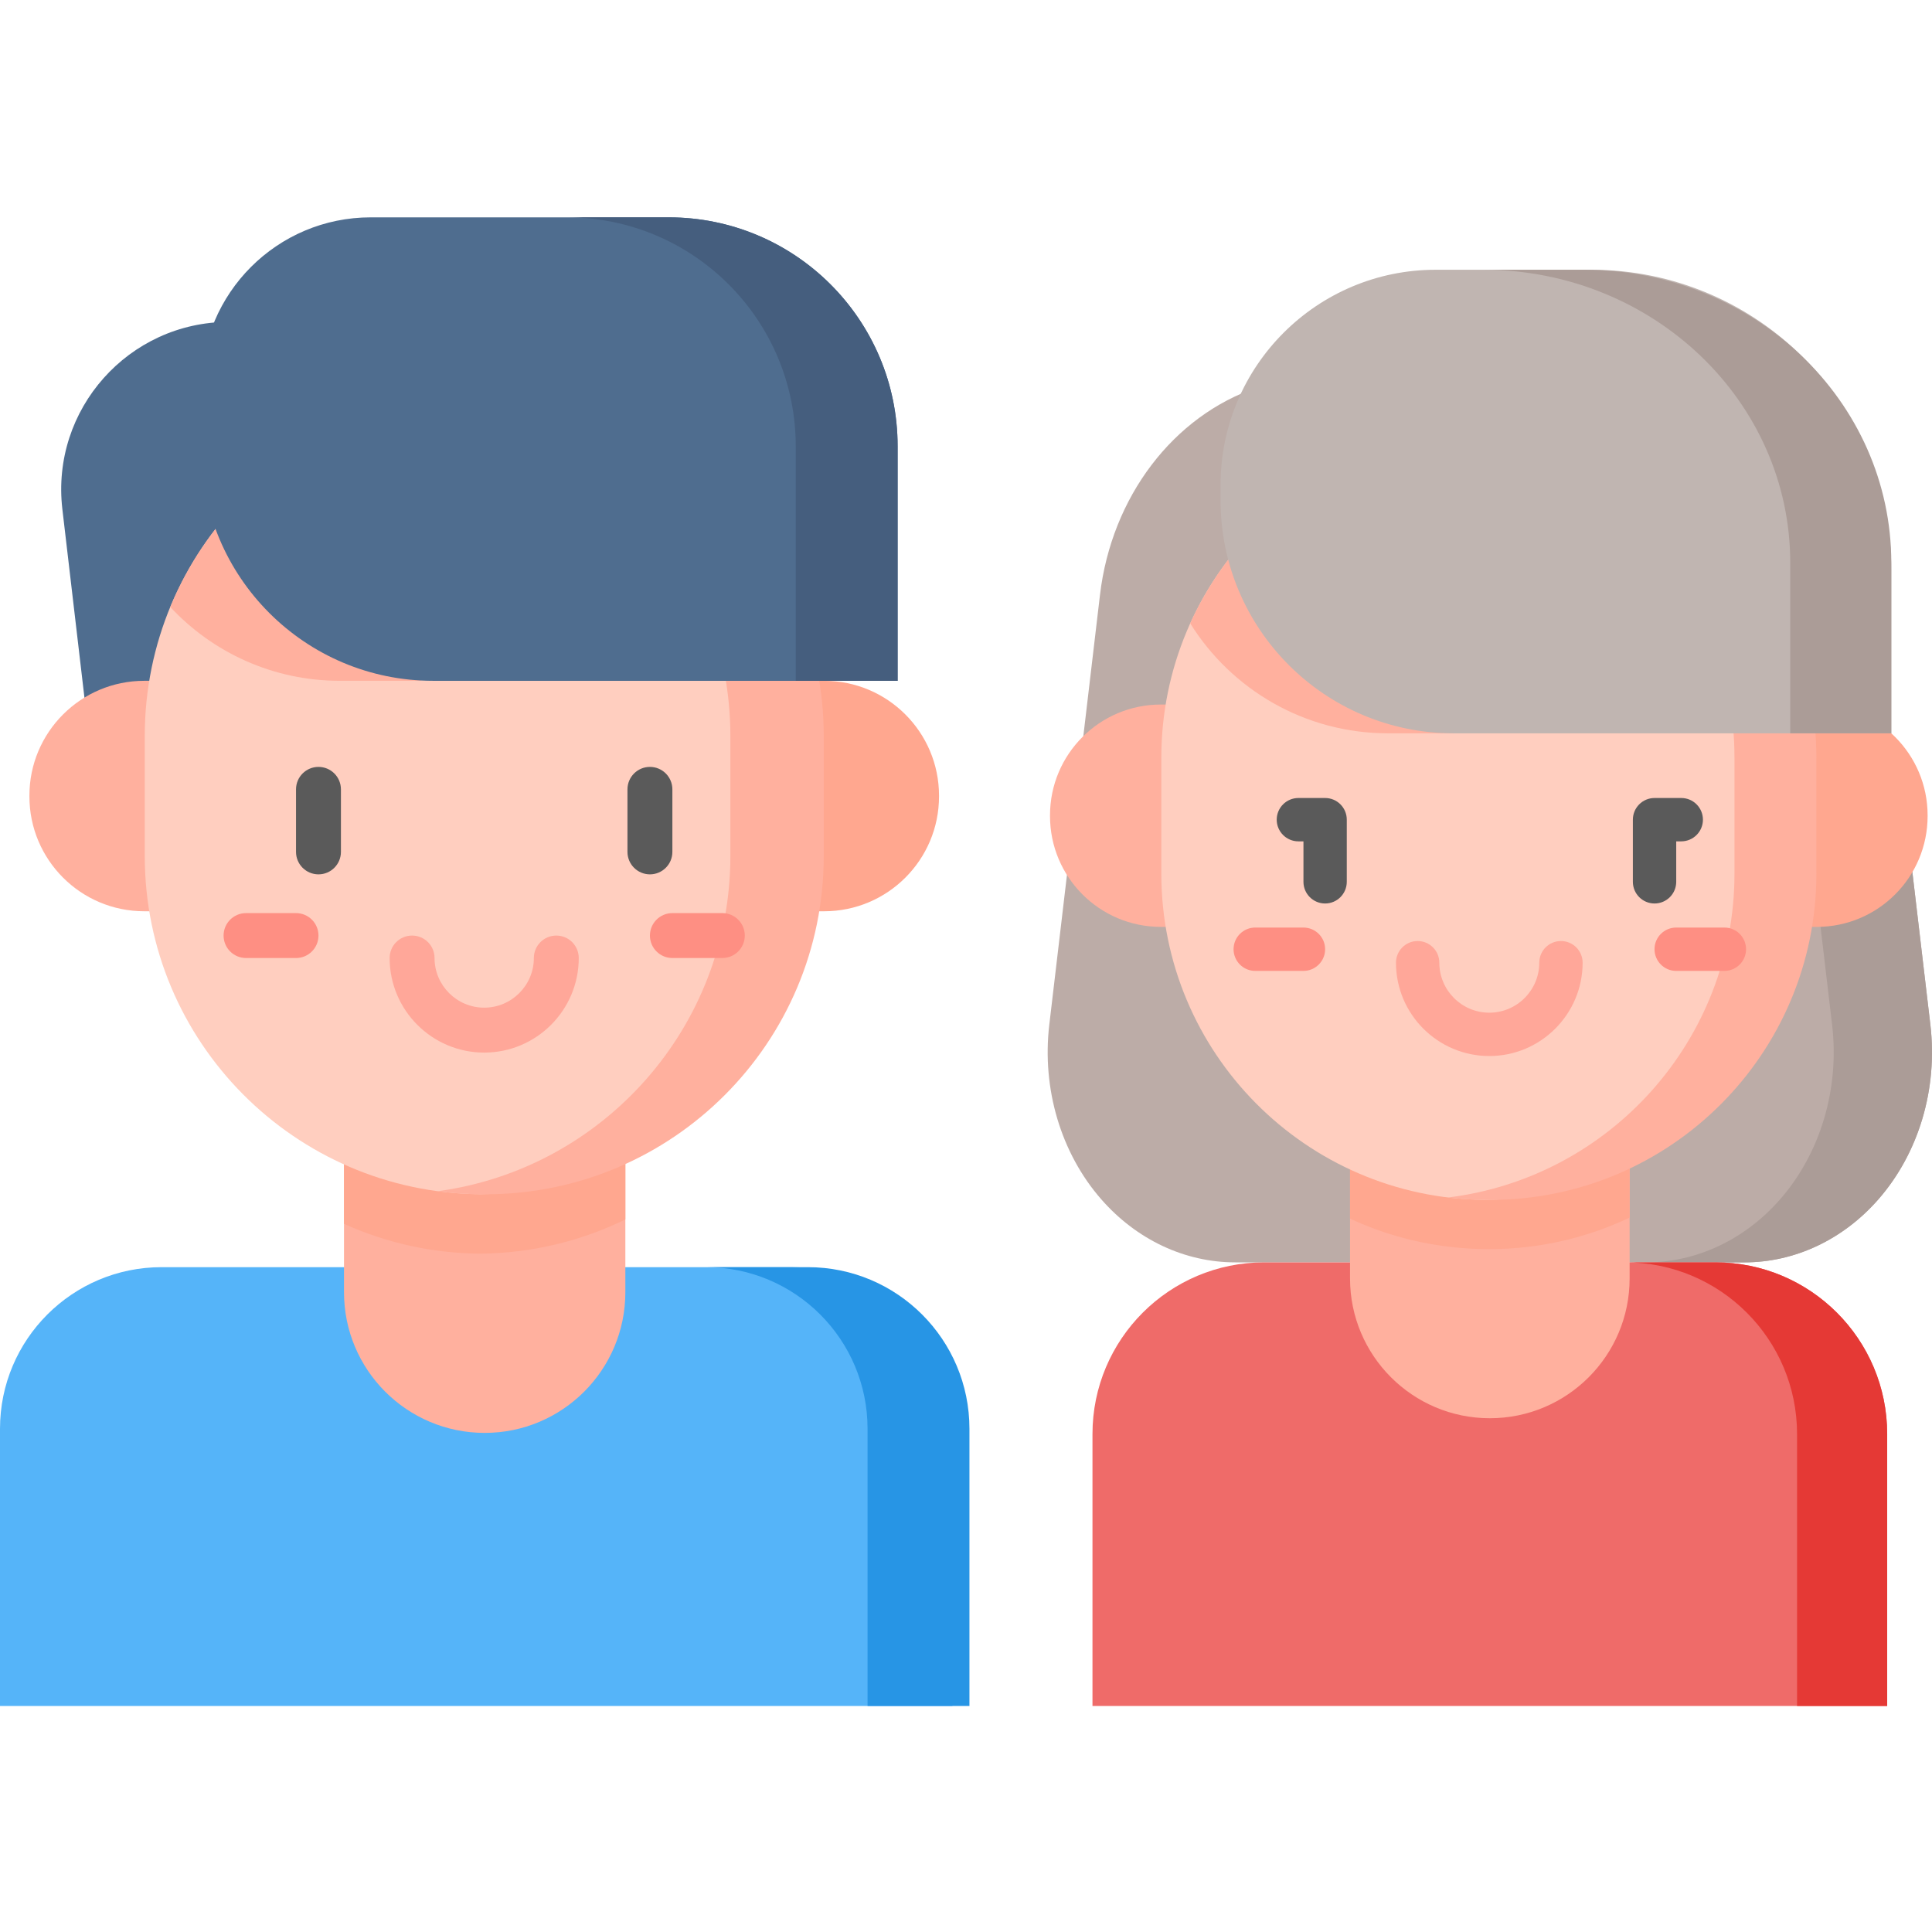 <svg width="110" height="110" viewBox="0 0 110 110" fill="none" xmlns="http://www.w3.org/2000/svg">
<g clip-path="url(#clip0_1200:519)">
<path d="M106.952 68.279C109.247 65.652 110.337 61.989 109.907 58.345L108.473 46.189C106.925 33.058 97.732 21.947 84.825 17.607L71.609 22.051C66.801 23.668 63.286 28.293 62.629 33.868L59.742 58.345C59.313 61.989 60.402 65.652 62.697 68.279C64.706 70.578 67.457 71.874 70.33 71.874H99.32C102.192 71.875 104.943 70.579 106.952 68.279Z" fill="#BCACA7"/>
<path d="M109.908 58.345L108.474 46.189C106.926 33.058 97.733 21.947 84.826 17.607L81.856 18.606C93.372 23.497 101.437 33.968 102.878 46.189L104.312 58.345C104.741 61.989 103.652 65.652 101.357 68.279C99.348 70.579 96.597 71.875 93.724 71.875H99.32C102.193 71.875 104.944 70.579 106.953 68.279C109.248 65.652 110.338 61.989 109.908 58.345Z" fill="#AB9C97"/>
<path d="M71.975 71.874C66.577 71.874 62.201 76.251 62.201 81.649V97.13H107.449V81.649C107.449 76.251 103.072 71.874 97.674 71.874C96.799 71.874 71.65 71.874 71.975 71.874Z" fill="#EF6B69"/>
<path d="M97.673 71.874C97.434 71.874 95.386 71.874 92.543 71.874C97.941 71.874 102.317 76.251 102.317 81.649V97.13H107.448V81.649C107.448 76.251 103.072 71.874 97.673 71.874Z" fill="#E53935"/>
<path d="M84.825 80.748C80.429 80.748 76.865 77.184 76.865 72.788V53.633H92.784V72.788C92.784 77.184 89.221 80.748 84.825 80.748Z" fill="#FFB09E"/>
<path d="M76.865 69.382C78.597 70.189 80.473 70.738 82.445 70.977C82.442 70.977 82.44 70.978 82.437 70.978C86.147 71.432 89.695 70.79 92.784 69.326V53.633H76.865V69.382Z" fill="#FFA78F"/>
<path d="M94.375 40.113H103.44C106.925 40.113 109.75 42.938 109.75 46.423V46.462C109.75 49.947 106.925 52.773 103.44 52.773H94.375V40.113Z" fill="#FFA78F"/>
<path d="M75.159 52.773H66.094C62.608 52.773 59.783 49.947 59.783 46.462V46.423C59.783 42.938 62.608 40.113 66.094 40.113H75.159V52.773Z" fill="#FFB09E"/>
<path d="M84.536 24.563C74.35 24.654 66.121 32.938 66.121 43.145V49.733C66.121 59.941 74.35 68.224 84.536 68.316C94.721 68.224 102.95 59.941 102.95 49.733V43.145C102.95 32.938 94.722 24.654 84.536 24.563Z" fill="#FFCEBF"/>
<path d="M84.794 60.126C81.864 60.126 79.481 57.742 79.481 54.812C79.481 54.131 80.033 53.578 80.715 53.578C81.396 53.578 81.949 54.131 81.949 54.812C81.949 56.381 83.225 57.658 84.794 57.658C86.364 57.658 87.64 56.381 87.64 54.812C87.64 54.131 88.193 53.578 88.874 53.578C89.556 53.578 90.108 54.131 90.108 54.812C90.108 57.742 87.724 60.126 84.794 60.126Z" fill="#FFA799"/>
<path d="M74.212 52.811C73.218 52.811 72.48 52.811 71.468 52.811C70.787 52.811 70.234 53.363 70.234 54.045C70.234 54.726 70.787 55.279 71.468 55.279H74.212C74.894 55.279 75.447 54.726 75.447 54.045C75.447 53.363 74.894 52.811 74.212 52.811Z" fill="#FE8F83"/>
<path d="M94.203 51.441C93.521 51.441 92.969 50.888 92.969 50.206V46.669C92.969 45.987 93.521 45.435 94.203 45.435H95.724C96.405 45.435 96.958 45.987 96.958 46.669C96.958 47.35 96.405 47.903 95.724 47.903H95.437V50.206C95.437 50.888 94.884 51.441 94.203 51.441Z" fill="#5A5A5A"/>
<path d="M75.447 51.441C74.765 51.441 74.213 50.888 74.213 50.206V47.903H73.925C73.244 47.903 72.691 47.35 72.691 46.669C72.691 45.987 73.244 45.435 73.925 45.435H75.446C76.128 45.435 76.68 45.987 76.68 46.669V50.206C76.68 50.888 76.128 51.441 75.447 51.441Z" fill="#5A5A5A"/>
<path d="M84.833 24.561H84.706C83.938 24.561 83.181 24.608 82.438 24.699C91.631 25.818 98.754 33.649 98.754 43.145V49.733C98.754 59.229 91.631 67.061 82.438 68.18C83.181 68.27 83.938 68.318 84.706 68.318H84.833C95.097 68.318 103.417 59.997 103.417 49.733V43.146C103.417 32.881 95.097 24.561 84.833 24.561Z" fill="#FFB09E"/>
<path d="M98.179 52.811C97.184 52.811 96.446 52.811 95.435 52.811C94.754 52.811 94.201 53.363 94.201 54.045C94.201 54.726 94.754 55.279 95.435 55.279H98.179C98.861 55.279 99.413 54.726 99.413 54.045C99.413 53.363 98.861 52.811 98.179 52.811Z" fill="#FE8F83"/>
<path d="M79.03 41.752H82.761L90.8 29.015L81.258 24.883C75.229 26.015 70.226 30.055 67.766 35.492C70.108 39.25 74.276 41.752 79.03 41.752Z" fill="#FFB09E"/>
<path d="M107.683 41.752H82.761C75.434 41.752 69.494 35.812 69.494 28.485V27.61C69.494 20.844 74.979 15.359 81.745 15.359H90.601C100.035 15.359 107.683 23.007 107.683 32.441V41.752Z" fill="#C0B5B1"/>
<path d="M90.197 15.359H84.443C94.1 15.359 101.929 22.83 101.929 32.047V41.752H107.683V32.047C107.683 22.83 99.854 15.359 90.197 15.359Z" fill="#AB9C97"/>
<path d="M45.026 72.147H11.923H10.956H9.202C4.12 72.147 0 76.267 0 81.349V97.13H54.228V81.349C54.228 76.267 50.108 72.147 45.026 72.147Z" fill="#55B4F9"/>
<path d="M45.994 72.147H40.193C45.276 72.147 49.395 76.267 49.395 81.349V97.13H55.196V81.349C55.196 76.267 51.076 72.147 45.994 72.147Z" fill="#2795E5"/>
<path d="M27.596 81.583C23.172 81.583 19.586 77.997 19.586 73.574V54.298H35.605V73.574C35.605 77.997 32.019 81.583 27.596 81.583Z" fill="#FFB09E"/>
<path d="M19.586 69.681C21.951 70.749 24.57 71.354 27.327 71.379C30.295 71.352 33.102 70.654 35.605 69.43V55.265H19.586V69.681Z" fill="#FFA78F"/>
<path d="M37.527 38.762H46.923C50.535 38.762 53.464 41.691 53.464 45.303V45.343C53.464 48.956 50.535 51.884 46.923 51.884H37.527V38.762Z" fill="#FFA78F"/>
<path d="M29.204 18.327H13.034C7.32 18.327 2.886 23.311 3.55 28.985L5.628 46.723H29.204V18.327Z" fill="#4F6D8F"/>
<path d="M17.61 51.884H8.215C4.602 51.884 1.674 48.956 1.674 45.343V45.303C1.674 41.691 4.602 38.762 8.215 38.762H17.61V51.884H17.61Z" fill="#FFB09E"/>
<path d="M27.329 22.645C16.772 22.739 8.242 31.326 8.242 41.905V48.733C8.242 59.313 16.772 67.899 27.329 67.994C37.886 67.899 46.416 59.313 46.416 48.733V41.905C46.416 31.326 37.886 22.739 27.329 22.645Z" fill="#FFCEBF"/>
<path d="M27.568 59.93C24.599 59.93 22.184 57.515 22.184 54.546C22.184 53.839 22.756 53.267 23.463 53.267C24.169 53.267 24.741 53.839 24.741 54.546C24.741 56.104 26.009 57.372 27.568 57.372C29.127 57.372 30.395 56.104 30.395 54.546C30.395 53.839 30.967 53.267 31.674 53.267C32.38 53.267 32.952 53.839 32.952 54.546C32.952 57.515 30.537 59.93 27.568 59.93Z" fill="#FFA799"/>
<path d="M18.133 49.782C17.426 49.782 16.854 49.209 16.854 48.503V44.943C16.854 44.237 17.426 43.664 18.133 43.664C18.839 43.664 19.411 44.237 19.411 44.943V48.503C19.411 49.209 18.839 49.782 18.133 49.782Z" fill="#5A5A5A"/>
<path d="M37.004 49.782C36.297 49.782 35.725 49.209 35.725 48.503V44.943C35.725 44.237 36.297 43.664 37.004 43.664C37.71 43.664 38.282 44.237 38.282 44.943V48.503C38.283 49.209 37.71 49.782 37.004 49.782Z" fill="#5A5A5A"/>
<path d="M16.854 51.988C15.822 51.988 15.057 51.988 14.009 51.988C13.303 51.988 12.73 52.561 12.73 53.267C12.73 53.973 13.303 54.546 14.009 54.546H16.854C17.56 54.546 18.133 53.973 18.133 53.267C18.133 52.561 17.56 51.988 16.854 51.988Z" fill="#FE8F83"/>
<path d="M27.638 22.643H27.507C26.628 22.643 25.762 22.703 24.914 22.817C34.326 24.084 41.584 32.147 41.584 41.906V48.734C41.584 58.493 34.326 66.556 24.914 67.823C25.762 67.937 26.628 67.997 27.507 67.997H27.638C38.277 67.997 46.901 59.373 46.901 48.734V41.906C46.901 31.267 38.277 22.643 27.638 22.643Z" fill="#FFB09E"/>
<path d="M41.127 51.988C40.096 51.988 39.331 51.988 38.283 51.988C37.577 51.988 37.004 52.561 37.004 53.267C37.004 53.973 37.577 54.546 38.283 54.546H41.127C41.833 54.546 42.406 53.973 42.406 53.267C42.406 52.561 41.833 51.988 41.127 51.988Z" fill="#FE8F83"/>
<path d="M19.346 38.762H23.962V22.973C17.485 24.179 12.148 28.621 9.695 34.561C12.104 37.145 15.535 38.762 19.346 38.762Z" fill="#FFB09E"/>
<path d="M51.106 38.763H24.661C17.374 38.763 11.467 32.855 11.467 25.569V22.017C11.467 16.692 15.784 12.375 21.109 12.375H38.072C45.271 12.375 51.106 18.211 51.106 25.409V38.763Z" fill="#4F6D8F"/>
<path d="M38.072 12.375H32.272C39.47 12.375 45.306 18.211 45.306 25.41V38.763H51.107V25.41C51.107 18.211 45.271 12.375 38.072 12.375Z" fill="#455E7E"/>
</g>
<defs>
<clipPath id="clip0_1200:519">
<rect width="110" height="110" fill="white"/>
</clipPath>
</defs>
</svg>
